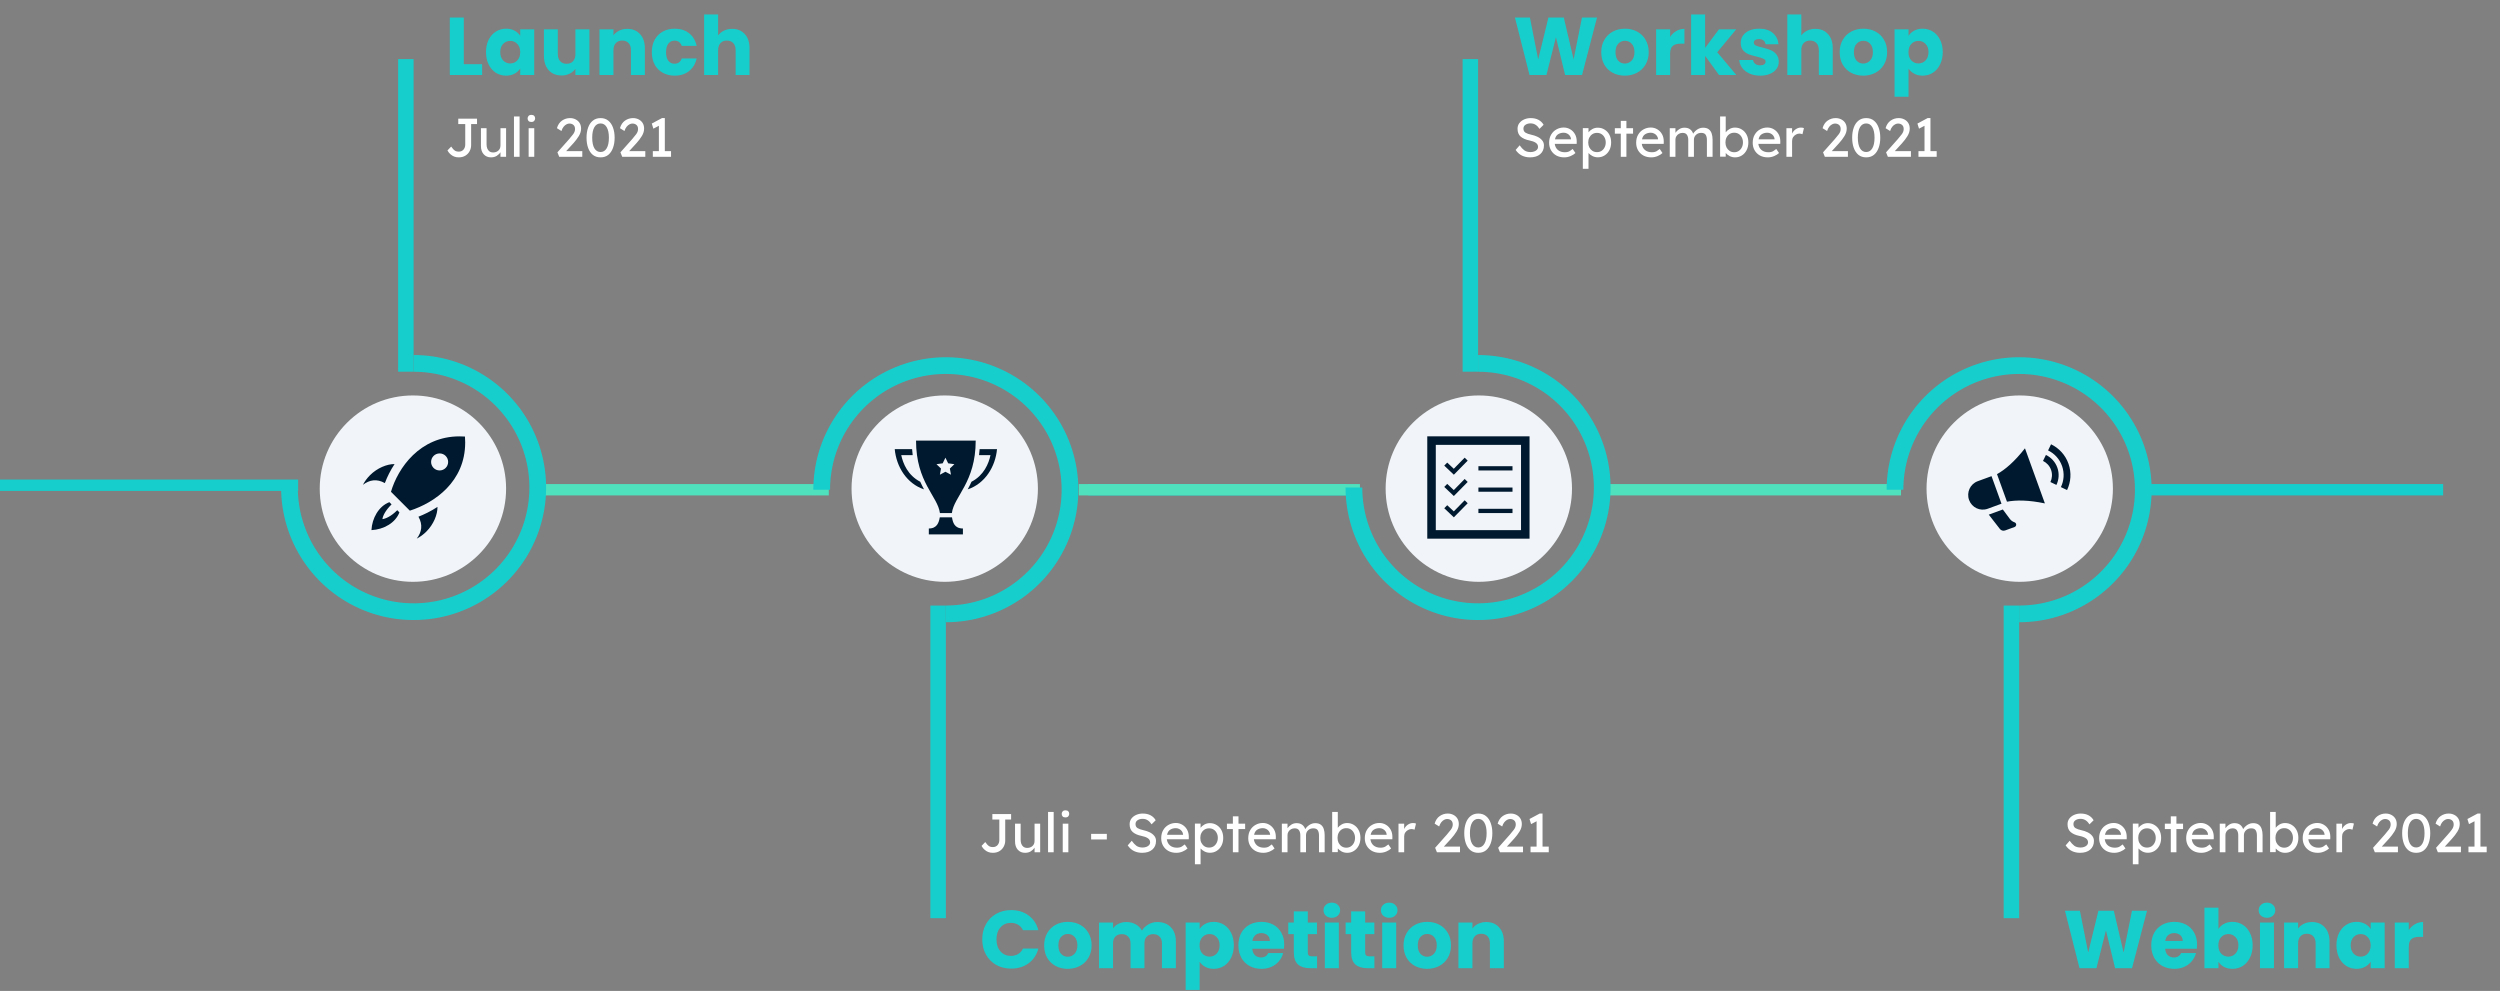 <svg width="1100" height="436" viewBox="0 0 1100 436" fill="none" xmlns="http://www.w3.org/2000/svg">
<rect x="0" y="0" width="1100" height="436" fill="#808080" stroke="none"/>
<path d="M478.846 215.486H592.535M943.812 215.486H1074.99M-3.05176e-05 213.5H131.182" stroke="#16CECC" stroke-width="5"/>
<path d="M474.662 215.486L598.369 215.486M239.317 215.486L364.67 215.486M706.989 215.486L836.441 215.486" stroke="#4FE0BE" stroke-width="5"/>
<path d="M181.986 156.211C193.517 156.211 204.79 159.63 214.378 166.037C223.965 172.443 231.438 181.549 235.851 192.202C240.264 202.856 241.419 214.579 239.169 225.888C236.919 237.198 231.367 247.587 223.213 255.741C215.059 263.895 204.67 269.447 193.36 271.697C182.051 273.947 170.328 272.792 159.674 268.379C149.021 263.966 139.915 256.494 133.509 246.906C127.102 237.318 123.683 226.045 123.683 214.514L131.037 214.514C131.037 224.591 134.025 234.441 139.624 242.82C145.222 251.198 153.179 257.728 162.489 261.584C171.798 265.441 182.043 266.45 191.926 264.484C201.809 262.518 210.887 257.665 218.012 250.54C225.137 243.415 229.99 234.337 231.956 224.454C233.921 214.571 232.912 204.326 229.056 195.017C225.2 185.707 218.67 177.75 210.291 172.152C201.913 166.554 192.063 163.565 181.986 163.565V156.211Z" fill="#16CECC"/>
<rect x="175.184" y="26" width="6.802" height="137.547" fill="#16CECC"/>
<path d="M650.353 156.211C661.884 156.211 673.156 159.63 682.744 166.037C692.332 172.443 699.805 181.549 704.218 192.202C708.631 202.856 709.785 214.579 707.536 225.888C705.286 237.198 699.733 247.587 691.579 255.741C683.425 263.895 673.037 269.447 661.727 271.697C650.417 273.947 638.695 272.792 628.041 268.379C617.387 263.966 608.282 256.494 601.875 246.906C595.469 237.318 592.049 226.045 592.049 214.514L599.404 214.514C599.404 224.591 602.392 234.441 607.99 242.82C613.589 251.198 621.546 257.728 630.856 261.584C640.165 265.441 650.409 266.45 660.292 264.484C670.175 262.518 679.253 257.665 686.379 250.54C693.504 243.415 698.356 234.337 700.322 224.454C702.288 214.571 701.279 204.326 697.423 195.017C693.567 185.707 687.037 177.75 678.658 172.152C670.28 166.554 660.429 163.565 650.353 163.565V156.211Z" fill="#16CECC"/>
<rect x="643.551" y="26" width="6.802" height="137.547" fill="#16CECC"/>
<path d="M416.171 273.789C427.702 273.789 438.975 270.37 448.563 263.963C458.151 257.557 465.623 248.451 470.036 237.798C474.449 227.144 475.604 215.421 473.354 204.112C471.104 192.802 465.552 182.413 457.398 174.259C449.244 166.105 438.855 160.553 427.545 158.303C416.236 156.053 404.513 157.208 393.859 161.621C383.206 166.034 374.1 173.506 367.694 183.094C361.287 192.682 357.868 203.955 357.868 215.486L365.222 215.486C365.222 205.409 368.211 195.559 373.809 187.18C379.407 178.802 387.364 172.272 396.674 168.416C405.984 164.559 416.228 163.55 426.111 165.516C435.994 167.482 445.072 172.335 452.197 179.46C459.322 186.585 464.175 195.663 466.141 205.546C468.107 215.429 467.098 225.674 463.241 234.983C459.385 244.293 452.855 252.25 444.477 257.848C436.098 263.446 426.248 266.435 416.171 266.435V273.789Z" fill="#16CECC"/>
<rect width="6.802" height="137.547" transform="matrix(1 0 0 -1 409.369 404)" fill="#16CECC"/>
<path d="M888.424 273.789C899.955 273.789 911.228 270.37 920.816 263.963C930.403 257.557 937.876 248.451 942.289 237.798C946.702 227.144 947.857 215.421 945.607 204.112C943.357 192.802 937.805 182.413 929.651 174.259C921.497 166.105 911.108 160.553 899.798 158.303C888.489 156.053 876.766 157.208 866.112 161.621C855.459 166.034 846.353 173.506 839.947 183.094C833.54 192.682 830.121 203.955 830.121 215.486L837.475 215.486C837.475 205.409 840.463 195.559 846.062 187.18C851.66 178.802 859.617 172.272 868.927 168.416C878.236 164.559 888.48 163.55 898.364 165.516C908.247 167.482 917.325 172.335 924.45 179.46C931.575 186.585 936.428 195.663 938.394 205.546C940.359 215.429 939.35 225.674 935.494 234.983C931.638 244.293 925.108 252.25 916.729 257.848C908.351 263.446 898.501 266.435 888.424 266.435V273.789Z" fill="#16CECC"/>
<rect width="6.802" height="137.547" transform="matrix(1 0 0 -1 881.622 404)" fill="#16CECC"/>
<circle cx="181.683" cy="215" r="41" fill="#F1F4F8"/>
<circle cx="415.683" cy="215" r="41" fill="#F1F4F8"/>
<circle cx="650.679" cy="215" r="41" fill="#F1F4F8"/>
<circle cx="888.678" cy="215" r="41" fill="#F1F4F8"/>
<path d="M204.071 28.248H212.135V33H197.915V7.728H204.071V28.248ZM213.847 22.92C213.847 20.856 214.231 19.044 214.999 17.484C215.791 15.924 216.859 14.724 218.203 13.884C219.547 13.044 221.047 12.624 222.703 12.624C224.119 12.624 225.355 12.912 226.411 13.488C227.491 14.064 228.319 14.82 228.895 15.756V12.912H235.051V33H228.895V30.156C228.295 31.092 227.455 31.848 226.375 32.424C225.319 33 224.083 33.288 222.667 33.288C221.035 33.288 219.547 32.868 218.203 32.028C216.859 31.164 215.791 29.952 214.999 28.392C214.231 26.808 213.847 24.984 213.847 22.92ZM228.895 22.956C228.895 21.42 228.463 20.208 227.599 19.32C226.759 18.432 225.727 17.988 224.503 17.988C223.279 17.988 222.235 18.432 221.371 19.32C220.531 20.184 220.111 21.384 220.111 22.92C220.111 24.456 220.531 25.68 221.371 26.592C222.235 27.48 223.279 27.924 224.503 27.924C225.727 27.924 226.759 27.48 227.599 26.592C228.463 25.704 228.895 24.492 228.895 22.956ZM259.34 12.912V33H253.184V30.264C252.56 31.152 251.708 31.872 250.628 32.424C249.572 32.952 248.396 33.216 247.1 33.216C245.564 33.216 244.208 32.88 243.032 32.208C241.856 31.512 240.944 30.516 240.296 29.22C239.648 27.924 239.324 26.4 239.324 24.648V12.912H245.444V23.82C245.444 25.164 245.792 26.208 246.488 26.952C247.184 27.696 248.12 28.068 249.296 28.068C250.496 28.068 251.444 27.696 252.14 26.952C252.836 26.208 253.184 25.164 253.184 23.82V12.912H259.34ZM276.002 12.696C278.354 12.696 280.226 13.464 281.618 15C283.034 16.512 283.742 18.6 283.742 21.264V33H277.622V22.092C277.622 20.748 277.274 19.704 276.578 18.96C275.882 18.216 274.946 17.844 273.77 17.844C272.594 17.844 271.658 18.216 270.962 18.96C270.266 19.704 269.918 20.748 269.918 22.092V33H263.762V12.912H269.918V15.576C270.542 14.688 271.382 13.992 272.438 13.488C273.494 12.96 274.682 12.696 276.002 12.696ZM286.796 22.956C286.796 20.868 287.216 19.044 288.056 17.484C288.92 15.924 290.108 14.724 291.62 13.884C293.156 13.044 294.908 12.624 296.876 12.624C299.396 12.624 301.496 13.284 303.176 14.604C304.88 15.924 305.996 17.784 306.524 20.184H299.972C299.42 18.648 298.352 17.88 296.768 17.88C295.64 17.88 294.74 18.324 294.068 19.212C293.396 20.076 293.06 21.324 293.06 22.956C293.06 24.588 293.396 25.848 294.068 26.736C294.74 27.6 295.64 28.032 296.768 28.032C298.352 28.032 299.42 27.264 299.972 25.728H306.524C305.996 28.08 304.88 29.928 303.176 31.272C301.472 32.616 299.372 33.288 296.876 33.288C294.908 33.288 293.156 32.868 291.62 32.028C290.108 31.188 288.92 29.988 288.056 28.428C287.216 26.868 286.796 25.044 286.796 22.956ZM322.165 12.696C324.469 12.696 326.317 13.464 327.709 15C329.101 16.512 329.797 18.6 329.797 21.264V33H323.677V22.092C323.677 20.748 323.329 19.704 322.633 18.96C321.937 18.216 321.001 17.844 319.825 17.844C318.649 17.844 317.713 18.216 317.017 18.96C316.321 19.704 315.973 20.748 315.973 22.092V33H309.817V6.36H315.973V15.612C316.597 14.724 317.449 14.016 318.529 13.488C319.609 12.96 320.821 12.696 322.165 12.696Z" fill="#16CECC"/>
<path d="M201.827 69.24C201.059 69.24 200.387 69.12 199.811 68.88C199.235 68.64 198.747 68.344 198.347 67.992C197.947 67.64 197.627 67.304 197.387 66.984C197.147 66.648 196.979 66.384 196.883 66.192L198.515 64.488C198.787 64.856 199.067 65.216 199.355 65.568C199.643 65.904 199.979 66.184 200.363 66.408C200.763 66.616 201.251 66.72 201.827 66.72C202.723 66.72 203.427 66.424 203.939 65.832C204.451 65.224 204.707 64.496 204.707 63.648V54.6H201.635V52.2H209.891V54.6H207.299V63.888C207.299 64.8 207.083 65.664 206.651 66.48C206.235 67.296 205.619 67.96 204.803 68.472C203.987 68.984 202.995 69.24 201.827 69.24ZM220.206 63.984V56.4H222.678V69H220.206V66.984C219.838 67.576 219.294 68.104 218.574 68.568C217.87 69.016 217.022 69.24 216.03 69.24C214.718 69.24 213.654 68.792 212.838 67.896C212.022 67 211.614 65.76 211.614 64.176V56.4H214.086V63.504C214.086 64.144 214.182 64.736 214.374 65.28C214.582 65.824 214.902 66.264 215.334 66.6C215.782 66.92 216.35 67.08 217.038 67.08C217.902 67.08 218.646 66.808 219.27 66.264C219.894 65.72 220.206 64.96 220.206 63.984ZM226.145 69V51.24H228.617V69H226.145ZM233.801 53.664C233.241 53.664 232.825 53.52 232.553 53.232C232.281 52.944 232.145 52.568 232.145 52.104C232.145 51.704 232.281 51.344 232.553 51.024C232.825 50.704 233.241 50.544 233.801 50.544C234.361 50.544 234.777 50.688 235.049 50.976C235.321 51.264 235.457 51.64 235.457 52.104C235.457 52.504 235.321 52.864 235.049 53.184C234.777 53.504 234.361 53.664 233.801 53.664ZM235.073 69H232.601V56.4H235.073V69ZM256.207 66.504V69H246.055L245.263 67.032L250.399 61.248C251.055 60.512 251.655 59.776 252.199 59.04C252.743 58.304 253.015 57.552 253.015 56.784C253.015 55.984 252.783 55.384 252.319 54.984C251.855 54.568 251.247 54.36 250.495 54.36C250.127 54.36 249.719 54.472 249.271 54.696C248.823 54.92 248.399 55.272 247.999 55.752C247.599 56.232 247.279 56.864 247.039 57.648L245.047 56.4C245.479 54.912 246.223 53.8 247.279 53.064C248.351 52.328 249.527 51.96 250.807 51.96C251.719 51.96 252.543 52.152 253.279 52.536C254.015 52.904 254.599 53.432 255.031 54.12C255.463 54.808 255.679 55.632 255.679 56.592C255.679 57.696 255.343 58.792 254.671 59.88C254.015 60.952 253.207 62.016 252.247 63.072L249.103 66.504H256.207ZM264.244 69.24C262.9 69.24 261.764 68.872 260.836 68.136C259.924 67.384 259.236 66.36 258.772 65.064C258.308 63.768 258.076 62.28 258.076 60.6C258.076 58.92 258.308 57.432 258.772 56.136C259.236 54.84 259.924 53.824 260.836 53.088C261.764 52.336 262.9 51.96 264.244 51.96C265.604 51.96 266.74 52.336 267.652 53.088C268.564 53.824 269.252 54.84 269.716 56.136C270.196 57.432 270.436 58.92 270.436 60.6C270.436 62.28 270.196 63.768 269.716 65.064C269.252 66.36 268.564 67.384 267.652 68.136C266.74 68.872 265.604 69.24 264.244 69.24ZM264.244 66.888C265.396 66.888 266.292 66.344 266.932 65.256C267.588 64.168 267.916 62.616 267.916 60.6C267.916 58.584 267.588 57.032 266.932 55.944C266.292 54.856 265.396 54.312 264.244 54.312C263.092 54.312 262.188 54.856 261.532 55.944C260.892 57.032 260.572 58.584 260.572 60.6C260.572 62.616 260.892 64.168 261.532 65.256C262.188 66.344 263.092 66.888 264.244 66.888ZM283.934 66.504V69H273.782L272.99 67.032L278.126 61.248C278.782 60.512 279.382 59.776 279.926 59.04C280.47 58.304 280.742 57.552 280.742 56.784C280.742 55.984 280.51 55.384 280.046 54.984C279.582 54.568 278.974 54.36 278.222 54.36C277.854 54.36 277.446 54.472 276.998 54.696C276.55 54.92 276.126 55.272 275.726 55.752C275.326 56.232 275.006 56.864 274.766 57.648L272.774 56.4C273.206 54.912 273.95 53.8 275.006 53.064C276.078 52.328 277.254 51.96 278.534 51.96C279.446 51.96 280.27 52.152 281.006 52.536C281.742 52.904 282.326 53.432 282.758 54.12C283.19 54.808 283.406 55.632 283.406 56.592C283.406 57.696 283.07 58.792 282.398 59.88C281.742 60.952 280.934 62.016 279.974 63.072L276.83 66.504H283.934ZM295.258 69H287.242V66.504H289.906V55.344L287.482 56.616L286.786 54.36L291.274 51.96H292.522V66.504H295.258V69Z" fill="white"/>
<path d="M436.826 375.24C436.058 375.24 435.386 375.12 434.81 374.88C434.234 374.64 433.746 374.344 433.346 373.992C432.946 373.64 432.626 373.304 432.386 372.984C432.146 372.648 431.978 372.384 431.882 372.192L433.514 370.488C433.786 370.856 434.066 371.216 434.354 371.568C434.642 371.904 434.978 372.184 435.362 372.408C435.762 372.616 436.25 372.72 436.826 372.72C437.722 372.72 438.426 372.424 438.938 371.832C439.45 371.224 439.706 370.496 439.706 369.648V360.6H436.634V358.2H444.89V360.6H442.298V369.888C442.298 370.8 442.082 371.664 441.65 372.48C441.234 373.296 440.618 373.96 439.802 374.472C438.986 374.984 437.994 375.24 436.826 375.24ZM455.205 369.984V362.4H457.677V375H455.205V372.984C454.837 373.576 454.293 374.104 453.573 374.568C452.869 375.016 452.021 375.24 451.029 375.24C449.717 375.24 448.653 374.792 447.837 373.896C447.021 373 446.613 371.76 446.613 370.176V362.4H449.085V369.504C449.085 370.144 449.181 370.736 449.373 371.28C449.581 371.824 449.901 372.264 450.333 372.6C450.781 372.92 451.349 373.08 452.037 373.08C452.901 373.08 453.645 372.808 454.269 372.264C454.893 371.72 455.205 370.96 455.205 369.984ZM461.145 375V357.24H463.617V375H461.145ZM468.801 359.664C468.241 359.664 467.825 359.52 467.553 359.232C467.281 358.944 467.145 358.568 467.145 358.104C467.145 357.704 467.281 357.344 467.553 357.024C467.825 356.704 468.241 356.544 468.801 356.544C469.361 356.544 469.777 356.688 470.049 356.976C470.321 357.264 470.457 357.64 470.457 358.104C470.457 358.504 470.321 358.864 470.049 359.184C469.777 359.504 469.361 359.664 468.801 359.664ZM470.073 375H467.601V362.4H470.073V375ZM480.095 369.36V366.912H487.007V369.36H480.095ZM497.971 369.936C498.627 370.88 499.307 371.616 500.011 372.144C500.731 372.656 501.659 372.912 502.795 372.912C503.339 372.912 503.859 372.824 504.355 372.648C504.851 372.472 505.259 372.216 505.579 371.88C505.899 371.544 506.059 371.144 506.059 370.68C506.059 369.88 505.715 369.256 505.027 368.808C504.355 368.36 503.403 368.016 502.171 367.776C500.603 367.456 499.355 366.904 498.427 366.12C497.499 365.32 497.035 364.168 497.035 362.664C497.035 361.704 497.299 360.872 497.827 360.168C498.371 359.464 499.083 358.92 499.963 358.536C500.843 358.152 501.795 357.96 502.819 357.96C504.147 357.96 505.291 358.216 506.251 358.728C507.211 359.24 507.963 359.968 508.507 360.912L506.683 362.712C506.251 361.992 505.707 361.408 505.051 360.96C504.395 360.512 503.627 360.288 502.747 360.288C501.867 360.288 501.123 360.496 500.515 360.912C499.923 361.312 499.627 361.872 499.627 362.592C499.627 363.408 499.939 364.008 500.563 364.392C501.203 364.76 502.043 365.056 503.083 365.28C504.027 365.472 504.923 365.768 505.771 366.168C506.619 366.568 507.307 367.088 507.835 367.728C508.379 368.352 508.651 369.112 508.651 370.008C508.651 371.608 508.107 372.88 507.019 373.824C505.931 374.768 504.435 375.24 502.531 375.24C501.235 375.24 500.051 374.984 498.979 374.472C497.923 373.96 496.995 373.128 496.195 371.976L497.971 369.936ZM522.523 373.344H522.499C521.987 373.84 521.283 374.28 520.387 374.664C519.491 375.048 518.555 375.24 517.579 375.24C516.267 375.24 515.107 374.968 514.099 374.424C513.107 373.864 512.331 373.104 511.771 372.144C511.211 371.168 510.931 370.064 510.931 368.832C510.931 367.424 511.227 366.224 511.819 365.232C512.411 364.224 513.195 363.456 514.171 362.928C515.147 362.384 516.211 362.112 517.363 362.112C518.419 362.112 519.379 362.376 520.243 362.904C521.107 363.416 521.795 364.128 522.307 365.04C522.819 365.952 523.075 367.016 523.075 368.232L523.051 369.288H513.403C513.547 370.424 514.011 371.328 514.795 372C515.595 372.656 516.603 372.984 517.819 372.984C518.699 372.984 519.411 372.824 519.955 372.504C520.499 372.168 520.947 371.848 521.299 371.544L522.523 373.344ZM517.363 364.392C516.419 364.392 515.595 364.616 514.891 365.064C514.187 365.496 513.723 366.248 513.499 367.32H520.555V367.152C520.507 366.608 520.323 366.128 520.003 365.712C519.699 365.296 519.315 364.976 518.851 364.752C518.387 364.512 517.891 364.392 517.363 364.392ZM532.338 362.184C533.458 362.184 534.458 362.464 535.338 363.024C536.234 363.568 536.938 364.328 537.45 365.304C537.962 366.28 538.218 367.408 538.218 368.688C538.218 369.952 537.962 371.08 537.45 372.072C536.938 373.048 536.242 373.816 535.362 374.376C534.482 374.936 533.498 375.216 532.41 375.216C531.514 375.216 530.698 375.024 529.962 374.64C529.242 374.256 528.674 373.816 528.258 373.32V380.28H525.762V362.376H528.258V364.224C528.626 363.696 529.178 363.224 529.914 362.808C530.65 362.392 531.458 362.184 532.338 362.184ZM532.002 364.464C531.25 364.464 530.578 364.648 529.986 365.016C529.41 365.384 528.954 365.888 528.618 366.528C528.298 367.152 528.138 367.872 528.138 368.688C528.138 369.488 528.298 370.208 528.618 370.848C528.954 371.488 529.41 372 529.986 372.384C530.578 372.752 531.25 372.936 532.002 372.936C532.754 372.936 533.418 372.752 533.994 372.384C534.57 372 535.018 371.488 535.338 370.848C535.674 370.208 535.842 369.488 535.842 368.688C535.842 367.872 535.674 367.152 535.338 366.528C535.018 365.888 534.57 365.384 533.994 365.016C533.418 364.648 532.754 364.464 532.002 364.464ZM544.935 375H542.463V364.8H539.847V362.4H542.463V359.184H544.935V362.4H547.863V364.8H544.935V375ZM560.82 373.344H560.796C560.284 373.84 559.58 374.28 558.684 374.664C557.788 375.048 556.852 375.24 555.876 375.24C554.564 375.24 553.404 374.968 552.396 374.424C551.404 373.864 550.628 373.104 550.068 372.144C549.508 371.168 549.228 370.064 549.228 368.832C549.228 367.424 549.524 366.224 550.116 365.232C550.708 364.224 551.492 363.456 552.468 362.928C553.444 362.384 554.508 362.112 555.66 362.112C556.716 362.112 557.676 362.376 558.54 362.904C559.404 363.416 560.092 364.128 560.604 365.04C561.116 365.952 561.372 367.016 561.372 368.232L561.348 369.288H551.7C551.844 370.424 552.308 371.328 553.092 372C553.892 372.656 554.9 372.984 556.116 372.984C556.996 372.984 557.708 372.824 558.252 372.504C558.796 372.168 559.244 371.848 559.596 371.544L560.82 373.344ZM555.66 364.392C554.716 364.392 553.892 364.616 553.188 365.064C552.484 365.496 552.02 366.248 551.796 367.32H558.852V367.152C558.804 366.608 558.62 366.128 558.3 365.712C557.996 365.296 557.612 364.976 557.148 364.752C556.684 364.512 556.188 364.392 555.66 364.392ZM570.467 362.184C571.507 362.184 572.339 362.424 572.963 362.904C573.587 363.368 574.035 364.008 574.307 364.824C574.531 364.424 574.859 364.024 575.291 363.624C575.723 363.208 576.227 362.864 576.803 362.592C577.379 362.32 577.995 362.184 578.651 362.184C579.739 362.184 580.587 362.424 581.195 362.904C581.803 363.368 582.227 364 582.467 364.8C582.723 365.584 582.851 366.464 582.851 367.44V375H580.355V367.584C580.355 366.656 580.179 365.904 579.827 365.328C579.475 364.752 578.811 364.464 577.835 364.464C576.907 364.464 576.139 364.76 575.531 365.352C574.939 365.928 574.643 366.632 574.643 367.464V375H572.147V367.536C572.147 366.64 571.955 365.904 571.571 365.328C571.187 364.752 570.555 364.464 569.675 364.464C569.067 364.464 568.523 364.6 568.043 364.872C567.563 365.144 567.187 365.504 566.915 365.952C566.643 366.384 566.507 366.872 566.507 367.416V375H564.011V362.4H566.507V364.416C566.891 363.84 567.427 363.328 568.115 362.88C568.819 362.416 569.603 362.184 570.467 362.184ZM592.712 362.136C593.832 362.136 594.832 362.416 595.712 362.976C596.608 363.52 597.312 364.288 597.824 365.28C598.336 366.256 598.592 367.384 598.592 368.664C598.592 369.944 598.336 371.08 597.824 372.072C597.312 373.064 596.616 373.84 595.736 374.4C594.856 374.96 593.872 375.24 592.784 375.24C591.888 375.24 591.072 375.048 590.336 374.664C589.616 374.264 589.048 373.816 588.632 373.32V374.928H586.16V357.24H588.632V364.224C589 363.696 589.552 363.216 590.288 362.784C591.024 362.352 591.832 362.136 592.712 362.136ZM592.376 364.392C591.624 364.392 590.952 364.576 590.36 364.944C589.784 365.312 589.328 365.824 588.992 366.48C588.672 367.12 588.512 367.848 588.512 368.664C588.512 369.48 588.672 370.216 588.992 370.872C589.328 371.512 589.784 372.024 590.36 372.408C590.952 372.792 591.624 372.984 592.376 372.984C593.128 372.984 593.792 372.792 594.368 372.408C594.944 372.024 595.392 371.512 595.712 370.872C596.048 370.216 596.216 369.48 596.216 368.664C596.216 367.848 596.048 367.12 595.712 366.48C595.392 365.824 594.944 365.312 594.368 364.944C593.792 364.576 593.128 364.392 592.376 364.392ZM612.102 373.344H612.078C611.566 373.84 610.862 374.28 609.966 374.664C609.07 375.048 608.134 375.24 607.158 375.24C605.846 375.24 604.686 374.968 603.678 374.424C602.686 373.864 601.91 373.104 601.35 372.144C600.79 371.168 600.51 370.064 600.51 368.832C600.51 367.424 600.806 366.224 601.398 365.232C601.99 364.224 602.774 363.456 603.75 362.928C604.726 362.384 605.79 362.112 606.942 362.112C607.998 362.112 608.958 362.376 609.822 362.904C610.686 363.416 611.374 364.128 611.886 365.04C612.398 365.952 612.654 367.016 612.654 368.232L612.63 369.288H602.982C603.126 370.424 603.59 371.328 604.374 372C605.174 372.656 606.182 372.984 607.398 372.984C608.278 372.984 608.99 372.824 609.534 372.504C610.078 372.168 610.526 371.848 610.878 371.544L612.102 373.344ZM606.942 364.392C605.998 364.392 605.174 364.616 604.47 365.064C603.766 365.496 603.302 366.248 603.078 367.32H610.134V367.152C610.086 366.608 609.902 366.128 609.582 365.712C609.278 365.296 608.894 364.976 608.43 364.752C607.966 364.512 607.47 364.392 606.942 364.392ZM622.396 365.064C622.236 364.984 622.036 364.92 621.796 364.872C621.572 364.808 621.332 364.776 621.076 364.776C620.564 364.776 620.06 364.912 619.564 365.184C619.068 365.44 618.652 365.816 618.316 366.312C617.996 366.792 617.836 367.368 617.836 368.04V375H615.34V362.4H617.836V364.776C618.188 364.008 618.716 363.376 619.42 362.88C620.14 362.384 620.892 362.136 621.676 362.136C622.268 362.136 622.724 362.216 623.044 362.376L622.396 365.064ZM642.402 372.504V375H632.25L631.458 373.032L636.594 367.248C637.25 366.512 637.85 365.776 638.394 365.04C638.938 364.304 639.21 363.552 639.21 362.784C639.21 361.984 638.978 361.384 638.514 360.984C638.05 360.568 637.442 360.36 636.69 360.36C636.322 360.36 635.914 360.472 635.466 360.696C635.018 360.92 634.594 361.272 634.194 361.752C633.794 362.232 633.474 362.864 633.234 363.648L631.242 362.4C631.674 360.912 632.418 359.8 633.474 359.064C634.546 358.328 635.722 357.96 637.002 357.96C637.914 357.96 638.738 358.152 639.474 358.536C640.21 358.904 640.794 359.432 641.226 360.12C641.658 360.808 641.874 361.632 641.874 362.592C641.874 363.696 641.538 364.792 640.866 365.88C640.21 366.952 639.402 368.016 638.442 369.072L635.298 372.504H642.402ZM650.439 375.24C649.095 375.24 647.959 374.872 647.031 374.136C646.119 373.384 645.431 372.36 644.967 371.064C644.503 369.768 644.271 368.28 644.271 366.6C644.271 364.92 644.503 363.432 644.967 362.136C645.431 360.84 646.119 359.824 647.031 359.088C647.959 358.336 649.095 357.96 650.439 357.96C651.799 357.96 652.935 358.336 653.847 359.088C654.759 359.824 655.447 360.84 655.911 362.136C656.391 363.432 656.631 364.92 656.631 366.6C656.631 368.28 656.391 369.768 655.911 371.064C655.447 372.36 654.759 373.384 653.847 374.136C652.935 374.872 651.799 375.24 650.439 375.24ZM650.439 372.888C651.591 372.888 652.487 372.344 653.127 371.256C653.783 370.168 654.111 368.616 654.111 366.6C654.111 364.584 653.783 363.032 653.127 361.944C652.487 360.856 651.591 360.312 650.439 360.312C649.287 360.312 648.383 360.856 647.727 361.944C647.087 363.032 646.767 364.584 646.767 366.6C646.767 368.616 647.087 370.168 647.727 371.256C648.383 372.344 649.287 372.888 650.439 372.888ZM670.129 372.504V375H659.977L659.185 373.032L664.321 367.248C664.977 366.512 665.577 365.776 666.121 365.04C666.665 364.304 666.937 363.552 666.937 362.784C666.937 361.984 666.705 361.384 666.241 360.984C665.777 360.568 665.169 360.36 664.417 360.36C664.049 360.36 663.641 360.472 663.193 360.696C662.745 360.92 662.321 361.272 661.921 361.752C661.521 362.232 661.201 362.864 660.961 363.648L658.969 362.4C659.401 360.912 660.145 359.8 661.201 359.064C662.273 358.328 663.449 357.96 664.729 357.96C665.641 357.96 666.465 358.152 667.201 358.536C667.937 358.904 668.521 359.432 668.953 360.12C669.385 360.808 669.601 361.632 669.601 362.592C669.601 363.696 669.265 364.792 668.593 365.88C667.937 366.952 667.129 368.016 666.169 369.072L663.025 372.504H670.129ZM681.453 375H673.437V372.504H676.101V361.344L673.677 362.616L672.981 360.36L677.469 357.96H678.717V372.504H681.453V375Z" fill="white"/>
<path d="M668.654 63.936C669.31 64.88 669.99 65.616 670.694 66.144C671.414 66.656 672.342 66.912 673.478 66.912C674.022 66.912 674.542 66.824 675.038 66.648C675.534 66.472 675.942 66.216 676.262 65.88C676.582 65.544 676.742 65.144 676.742 64.68C676.742 63.88 676.398 63.256 675.71 62.808C675.038 62.36 674.086 62.016 672.854 61.776C671.286 61.456 670.038 60.904 669.11 60.12C668.182 59.32 667.718 58.168 667.718 56.664C667.718 55.704 667.982 54.872 668.51 54.168C669.054 53.464 669.766 52.92 670.646 52.536C671.526 52.152 672.478 51.96 673.502 51.96C674.83 51.96 675.974 52.216 676.934 52.728C677.894 53.24 678.646 53.968 679.19 54.912L677.366 56.712C676.934 55.992 676.39 55.408 675.734 54.96C675.078 54.512 674.31 54.288 673.43 54.288C672.55 54.288 671.806 54.496 671.198 54.912C670.606 55.312 670.31 55.872 670.31 56.592C670.31 57.408 670.622 58.008 671.246 58.392C671.886 58.76 672.726 59.056 673.766 59.28C674.71 59.472 675.606 59.768 676.454 60.168C677.302 60.568 677.99 61.088 678.518 61.728C679.062 62.352 679.334 63.112 679.334 64.008C679.334 65.608 678.79 66.88 677.702 67.824C676.614 68.768 675.118 69.24 673.214 69.24C671.918 69.24 670.734 68.984 669.662 68.472C668.606 67.96 667.678 67.128 666.878 65.976L668.654 63.936ZM693.207 67.344H693.183C692.671 67.84 691.967 68.28 691.071 68.664C690.175 69.048 689.239 69.24 688.263 69.24C686.951 69.24 685.791 68.968 684.783 68.424C683.791 67.864 683.015 67.104 682.455 66.144C681.895 65.168 681.615 64.064 681.615 62.832C681.615 61.424 681.911 60.224 682.503 59.232C683.095 58.224 683.879 57.456 684.855 56.928C685.831 56.384 686.895 56.112 688.047 56.112C689.103 56.112 690.063 56.376 690.927 56.904C691.791 57.416 692.479 58.128 692.991 59.04C693.503 59.952 693.759 61.016 693.759 62.232L693.735 63.288H684.087C684.231 64.424 684.695 65.328 685.479 66C686.279 66.656 687.287 66.984 688.503 66.984C689.383 66.984 690.095 66.824 690.639 66.504C691.183 66.168 691.631 65.848 691.983 65.544L693.207 67.344ZM688.047 58.392C687.103 58.392 686.279 58.616 685.575 59.064C684.871 59.496 684.407 60.248 684.183 61.32H691.239V61.152C691.191 60.608 691.007 60.128 690.687 59.712C690.383 59.296 689.999 58.976 689.535 58.752C689.071 58.512 688.575 58.392 688.047 58.392ZM703.021 56.184C704.141 56.184 705.141 56.464 706.021 57.024C706.917 57.568 707.621 58.328 708.133 59.304C708.645 60.28 708.901 61.408 708.901 62.688C708.901 63.952 708.645 65.08 708.133 66.072C707.621 67.048 706.925 67.816 706.045 68.376C705.165 68.936 704.181 69.216 703.093 69.216C702.197 69.216 701.381 69.024 700.645 68.64C699.925 68.256 699.357 67.816 698.941 67.32V74.28H696.445V56.376H698.941V58.224C699.309 57.696 699.861 57.224 700.597 56.808C701.333 56.392 702.141 56.184 703.021 56.184ZM702.685 58.464C701.933 58.464 701.261 58.648 700.669 59.016C700.093 59.384 699.637 59.888 699.301 60.528C698.981 61.152 698.821 61.872 698.821 62.688C698.821 63.488 698.981 64.208 699.301 64.848C699.637 65.488 700.093 66 700.669 66.384C701.261 66.752 701.933 66.936 702.685 66.936C703.437 66.936 704.101 66.752 704.677 66.384C705.253 66 705.701 65.488 706.021 64.848C706.357 64.208 706.525 63.488 706.525 62.688C706.525 61.872 706.357 61.152 706.021 60.528C705.701 59.888 705.253 59.384 704.677 59.016C704.101 58.648 703.437 58.464 702.685 58.464ZM715.618 69H713.146V58.8H710.53V56.4H713.146V53.184H715.618V56.4H718.546V58.8H715.618V69ZM731.504 67.344H731.48C730.968 67.84 730.264 68.28 729.368 68.664C728.472 69.048 727.536 69.24 726.56 69.24C725.248 69.24 724.088 68.968 723.08 68.424C722.088 67.864 721.312 67.104 720.752 66.144C720.192 65.168 719.912 64.064 719.912 62.832C719.912 61.424 720.208 60.224 720.8 59.232C721.392 58.224 722.176 57.456 723.152 56.928C724.128 56.384 725.192 56.112 726.344 56.112C727.4 56.112 728.36 56.376 729.224 56.904C730.088 57.416 730.776 58.128 731.288 59.04C731.8 59.952 732.056 61.016 732.056 62.232L732.032 63.288H722.384C722.528 64.424 722.992 65.328 723.776 66C724.576 66.656 725.584 66.984 726.8 66.984C727.68 66.984 728.392 66.824 728.936 66.504C729.48 66.168 729.928 65.848 730.28 65.544L731.504 67.344ZM726.344 58.392C725.4 58.392 724.576 58.616 723.872 59.064C723.168 59.496 722.704 60.248 722.48 61.32H729.536V61.152C729.488 60.608 729.304 60.128 728.984 59.712C728.68 59.296 728.296 58.976 727.832 58.752C727.368 58.512 726.872 58.392 726.344 58.392ZM741.15 56.184C742.19 56.184 743.022 56.424 743.646 56.904C744.27 57.368 744.718 58.008 744.99 58.824C745.214 58.424 745.542 58.024 745.974 57.624C746.406 57.208 746.91 56.864 747.486 56.592C748.062 56.32 748.678 56.184 749.334 56.184C750.422 56.184 751.27 56.424 751.878 56.904C752.486 57.368 752.91 58 753.15 58.8C753.406 59.584 753.534 60.464 753.534 61.44V69H751.038V61.584C751.038 60.656 750.862 59.904 750.51 59.328C750.158 58.752 749.494 58.464 748.518 58.464C747.59 58.464 746.822 58.76 746.214 59.352C745.622 59.928 745.326 60.632 745.326 61.464V69H742.83V61.536C742.83 60.64 742.638 59.904 742.254 59.328C741.87 58.752 741.238 58.464 740.358 58.464C739.75 58.464 739.206 58.6 738.726 58.872C738.246 59.144 737.87 59.504 737.598 59.952C737.326 60.384 737.19 60.872 737.19 61.416V69H734.694V56.4H737.19V58.416C737.574 57.84 738.11 57.328 738.798 56.88C739.502 56.416 740.286 56.184 741.15 56.184ZM763.396 56.136C764.516 56.136 765.516 56.416 766.396 56.976C767.292 57.52 767.996 58.288 768.508 59.28C769.02 60.256 769.276 61.384 769.276 62.664C769.276 63.944 769.02 65.08 768.508 66.072C767.996 67.064 767.3 67.84 766.42 68.4C765.54 68.96 764.556 69.24 763.468 69.24C762.572 69.24 761.756 69.048 761.02 68.664C760.3 68.264 759.732 67.816 759.316 67.32V68.928H756.844V51.24H759.316V58.224C759.684 57.696 760.236 57.216 760.972 56.784C761.708 56.352 762.516 56.136 763.396 56.136ZM763.06 58.392C762.308 58.392 761.636 58.576 761.044 58.944C760.468 59.312 760.012 59.824 759.676 60.48C759.356 61.12 759.196 61.848 759.196 62.664C759.196 63.48 759.356 64.216 759.676 64.872C760.012 65.512 760.468 66.024 761.044 66.408C761.636 66.792 762.308 66.984 763.06 66.984C763.812 66.984 764.476 66.792 765.052 66.408C765.628 66.024 766.076 65.512 766.396 64.872C766.732 64.216 766.9 63.48 766.9 62.664C766.9 61.848 766.732 61.12 766.396 60.48C766.076 59.824 765.628 59.312 765.052 58.944C764.476 58.576 763.812 58.392 763.06 58.392ZM782.785 67.344H782.761C782.249 67.84 781.545 68.28 780.649 68.664C779.753 69.048 778.817 69.24 777.841 69.24C776.529 69.24 775.369 68.968 774.361 68.424C773.369 67.864 772.593 67.104 772.033 66.144C771.473 65.168 771.193 64.064 771.193 62.832C771.193 61.424 771.489 60.224 772.081 59.232C772.673 58.224 773.457 57.456 774.433 56.928C775.409 56.384 776.473 56.112 777.625 56.112C778.681 56.112 779.641 56.376 780.505 56.904C781.369 57.416 782.057 58.128 782.569 59.04C783.081 59.952 783.337 61.016 783.337 62.232L783.313 63.288H773.665C773.809 64.424 774.273 65.328 775.057 66C775.857 66.656 776.865 66.984 778.081 66.984C778.961 66.984 779.673 66.824 780.217 66.504C780.761 66.168 781.209 65.848 781.561 65.544L782.785 67.344ZM777.625 58.392C776.681 58.392 775.857 58.616 775.153 59.064C774.449 59.496 773.985 60.248 773.761 61.32H780.817V61.152C780.769 60.608 780.585 60.128 780.265 59.712C779.961 59.296 779.577 58.976 779.113 58.752C778.649 58.512 778.153 58.392 777.625 58.392ZM793.079 59.064C792.919 58.984 792.719 58.92 792.479 58.872C792.255 58.808 792.015 58.776 791.759 58.776C791.247 58.776 790.743 58.912 790.247 59.184C789.751 59.44 789.335 59.816 788.999 60.312C788.679 60.792 788.519 61.368 788.519 62.04V69H786.023V56.4H788.519V58.776C788.871 58.008 789.399 57.376 790.103 56.88C790.823 56.384 791.575 56.136 792.359 56.136C792.951 56.136 793.407 56.216 793.727 56.376L793.079 59.064ZM813.086 66.504V69H802.934L802.142 67.032L807.278 61.248C807.934 60.512 808.534 59.776 809.078 59.04C809.622 58.304 809.894 57.552 809.894 56.784C809.894 55.984 809.662 55.384 809.198 54.984C808.734 54.568 808.126 54.36 807.374 54.36C807.006 54.36 806.598 54.472 806.15 54.696C805.702 54.92 805.278 55.272 804.878 55.752C804.478 56.232 804.158 56.864 803.918 57.648L801.926 56.4C802.358 54.912 803.102 53.8 804.158 53.064C805.23 52.328 806.406 51.96 807.686 51.96C808.598 51.96 809.422 52.152 810.158 52.536C810.894 52.904 811.478 53.432 811.91 54.12C812.342 54.808 812.558 55.632 812.558 56.592C812.558 57.696 812.222 58.792 811.55 59.88C810.894 60.952 810.086 62.016 809.126 63.072L805.982 66.504H813.086ZM821.122 69.24C819.778 69.24 818.642 68.872 817.714 68.136C816.802 67.384 816.114 66.36 815.65 65.064C815.186 63.768 814.954 62.28 814.954 60.6C814.954 58.92 815.186 57.432 815.65 56.136C816.114 54.84 816.802 53.824 817.714 53.088C818.642 52.336 819.778 51.96 821.122 51.96C822.482 51.96 823.618 52.336 824.53 53.088C825.442 53.824 826.13 54.84 826.594 56.136C827.074 57.432 827.314 58.92 827.314 60.6C827.314 62.28 827.074 63.768 826.594 65.064C826.13 66.36 825.442 67.384 824.53 68.136C823.618 68.872 822.482 69.24 821.122 69.24ZM821.122 66.888C822.274 66.888 823.17 66.344 823.81 65.256C824.466 64.168 824.794 62.616 824.794 60.6C824.794 58.584 824.466 57.032 823.81 55.944C823.17 54.856 822.274 54.312 821.122 54.312C819.97 54.312 819.066 54.856 818.41 55.944C817.77 57.032 817.45 58.584 817.45 60.6C817.45 62.616 817.77 64.168 818.41 65.256C819.066 66.344 819.97 66.888 821.122 66.888ZM840.812 66.504V69H830.66L829.868 67.032L835.004 61.248C835.66 60.512 836.26 59.776 836.804 59.04C837.348 58.304 837.62 57.552 837.62 56.784C837.62 55.984 837.388 55.384 836.924 54.984C836.46 54.568 835.852 54.36 835.1 54.36C834.732 54.36 834.324 54.472 833.876 54.696C833.428 54.92 833.004 55.272 832.604 55.752C832.204 56.232 831.884 56.864 831.644 57.648L829.652 56.4C830.084 54.912 830.828 53.8 831.884 53.064C832.956 52.328 834.132 51.96 835.412 51.96C836.324 51.96 837.148 52.152 837.884 52.536C838.62 52.904 839.204 53.432 839.636 54.12C840.068 54.808 840.284 55.632 840.284 56.592C840.284 57.696 839.948 58.792 839.276 59.88C838.62 60.952 837.812 62.016 836.852 63.072L833.708 66.504H840.812ZM852.137 69H844.121V66.504H846.785V55.344L844.361 56.616L843.665 54.36L848.153 51.96H849.401V66.504H852.137V69Z" fill="white"/>
<path d="M910.654 369.936C911.31 370.88 911.99 371.616 912.694 372.144C913.414 372.656 914.342 372.912 915.478 372.912C916.022 372.912 916.542 372.824 917.038 372.648C917.534 372.472 917.942 372.216 918.262 371.88C918.582 371.544 918.742 371.144 918.742 370.68C918.742 369.88 918.398 369.256 917.71 368.808C917.038 368.36 916.086 368.016 914.854 367.776C913.286 367.456 912.038 366.904 911.11 366.12C910.182 365.32 909.718 364.168 909.718 362.664C909.718 361.704 909.982 360.872 910.51 360.168C911.054 359.464 911.766 358.92 912.646 358.536C913.526 358.152 914.478 357.96 915.502 357.96C916.83 357.96 917.974 358.216 918.934 358.728C919.894 359.24 920.646 359.968 921.19 360.912L919.366 362.712C918.934 361.992 918.39 361.408 917.734 360.96C917.078 360.512 916.31 360.288 915.43 360.288C914.55 360.288 913.806 360.496 913.198 360.912C912.606 361.312 912.31 361.872 912.31 362.592C912.31 363.408 912.622 364.008 913.246 364.392C913.886 364.76 914.726 365.056 915.766 365.28C916.71 365.472 917.606 365.768 918.454 366.168C919.302 366.568 919.99 367.088 920.518 367.728C921.062 368.352 921.334 369.112 921.334 370.008C921.334 371.608 920.79 372.88 919.702 373.824C918.614 374.768 917.118 375.24 915.214 375.24C913.918 375.24 912.734 374.984 911.662 374.472C910.606 373.96 909.678 373.128 908.878 371.976L910.654 369.936ZM935.207 373.344H935.183C934.671 373.84 933.967 374.28 933.071 374.664C932.175 375.048 931.239 375.24 930.263 375.24C928.951 375.24 927.791 374.968 926.783 374.424C925.791 373.864 925.015 373.104 924.455 372.144C923.895 371.168 923.615 370.064 923.615 368.832C923.615 367.424 923.911 366.224 924.503 365.232C925.095 364.224 925.879 363.456 926.855 362.928C927.831 362.384 928.895 362.112 930.047 362.112C931.103 362.112 932.063 362.376 932.927 362.904C933.791 363.416 934.479 364.128 934.991 365.04C935.503 365.952 935.759 367.016 935.759 368.232L935.735 369.288H926.087C926.231 370.424 926.695 371.328 927.479 372C928.279 372.656 929.287 372.984 930.503 372.984C931.383 372.984 932.095 372.824 932.639 372.504C933.183 372.168 933.631 371.848 933.983 371.544L935.207 373.344ZM930.047 364.392C929.103 364.392 928.279 364.616 927.575 365.064C926.871 365.496 926.407 366.248 926.183 367.32H933.239V367.152C933.191 366.608 933.007 366.128 932.687 365.712C932.383 365.296 931.999 364.976 931.535 364.752C931.071 364.512 930.575 364.392 930.047 364.392ZM945.021 362.184C946.141 362.184 947.141 362.464 948.021 363.024C948.917 363.568 949.621 364.328 950.133 365.304C950.645 366.28 950.901 367.408 950.901 368.688C950.901 369.952 950.645 371.08 950.133 372.072C949.621 373.048 948.925 373.816 948.045 374.376C947.165 374.936 946.181 375.216 945.093 375.216C944.197 375.216 943.381 375.024 942.645 374.64C941.925 374.256 941.357 373.816 940.941 373.32V380.28H938.445V362.376H940.941V364.224C941.309 363.696 941.861 363.224 942.597 362.808C943.333 362.392 944.141 362.184 945.021 362.184ZM944.685 364.464C943.933 364.464 943.261 364.648 942.669 365.016C942.093 365.384 941.637 365.888 941.301 366.528C940.981 367.152 940.821 367.872 940.821 368.688C940.821 369.488 940.981 370.208 941.301 370.848C941.637 371.488 942.093 372 942.669 372.384C943.261 372.752 943.933 372.936 944.685 372.936C945.437 372.936 946.101 372.752 946.677 372.384C947.253 372 947.701 371.488 948.021 370.848C948.357 370.208 948.525 369.488 948.525 368.688C948.525 367.872 948.357 367.152 948.021 366.528C947.701 365.888 947.253 365.384 946.677 365.016C946.101 364.648 945.437 364.464 944.685 364.464ZM957.618 375H955.146V364.8H952.53V362.4H955.146V359.184H957.618V362.4H960.546V364.8H957.618V375ZM973.504 373.344H973.48C972.968 373.84 972.264 374.28 971.368 374.664C970.472 375.048 969.536 375.24 968.56 375.24C967.248 375.24 966.088 374.968 965.08 374.424C964.088 373.864 963.312 373.104 962.752 372.144C962.192 371.168 961.912 370.064 961.912 368.832C961.912 367.424 962.208 366.224 962.8 365.232C963.392 364.224 964.176 363.456 965.152 362.928C966.128 362.384 967.192 362.112 968.344 362.112C969.4 362.112 970.36 362.376 971.224 362.904C972.088 363.416 972.776 364.128 973.288 365.04C973.8 365.952 974.056 367.016 974.056 368.232L974.032 369.288H964.384C964.528 370.424 964.992 371.328 965.776 372C966.576 372.656 967.584 372.984 968.8 372.984C969.68 372.984 970.392 372.824 970.936 372.504C971.48 372.168 971.928 371.848 972.28 371.544L973.504 373.344ZM968.344 364.392C967.4 364.392 966.576 364.616 965.872 365.064C965.168 365.496 964.704 366.248 964.48 367.32H971.536V367.152C971.488 366.608 971.304 366.128 970.984 365.712C970.68 365.296 970.296 364.976 969.832 364.752C969.368 364.512 968.872 364.392 968.344 364.392ZM983.15 362.184C984.19 362.184 985.022 362.424 985.646 362.904C986.27 363.368 986.718 364.008 986.99 364.824C987.214 364.424 987.542 364.024 987.974 363.624C988.406 363.208 988.91 362.864 989.486 362.592C990.062 362.32 990.678 362.184 991.334 362.184C992.422 362.184 993.27 362.424 993.878 362.904C994.486 363.368 994.91 364 995.15 364.8C995.406 365.584 995.534 366.464 995.534 367.44V375H993.038V367.584C993.038 366.656 992.862 365.904 992.51 365.328C992.158 364.752 991.494 364.464 990.518 364.464C989.59 364.464 988.822 364.76 988.214 365.352C987.622 365.928 987.326 366.632 987.326 367.464V375H984.83V367.536C984.83 366.64 984.638 365.904 984.254 365.328C983.87 364.752 983.238 364.464 982.358 364.464C981.75 364.464 981.206 364.6 980.726 364.872C980.246 365.144 979.87 365.504 979.598 365.952C979.326 366.384 979.19 366.872 979.19 367.416V375H976.694V362.4H979.19V364.416C979.574 363.84 980.11 363.328 980.798 362.88C981.502 362.416 982.286 362.184 983.15 362.184ZM1005.4 362.136C1006.52 362.136 1007.52 362.416 1008.4 362.976C1009.29 363.52 1010 364.288 1010.51 365.28C1011.02 366.256 1011.28 367.384 1011.28 368.664C1011.28 369.944 1011.02 371.08 1010.51 372.072C1010 373.064 1009.3 373.84 1008.42 374.4C1007.54 374.96 1006.56 375.24 1005.47 375.24C1004.57 375.24 1003.76 375.048 1003.02 374.664C1002.3 374.264 1001.73 373.816 1001.32 373.32V374.928H998.844V357.24H1001.32V364.224C1001.68 363.696 1002.24 363.216 1002.97 362.784C1003.71 362.352 1004.52 362.136 1005.4 362.136ZM1005.06 364.392C1004.31 364.392 1003.64 364.576 1003.04 364.944C1002.47 365.312 1002.01 365.824 1001.68 366.48C1001.36 367.12 1001.2 367.848 1001.2 368.664C1001.2 369.48 1001.36 370.216 1001.68 370.872C1002.01 371.512 1002.47 372.024 1003.04 372.408C1003.64 372.792 1004.31 372.984 1005.06 372.984C1005.81 372.984 1006.48 372.792 1007.05 372.408C1007.63 372.024 1008.08 371.512 1008.4 370.872C1008.73 370.216 1008.9 369.48 1008.9 368.664C1008.9 367.848 1008.73 367.12 1008.4 366.48C1008.08 365.824 1007.63 365.312 1007.05 364.944C1006.48 364.576 1005.81 364.392 1005.06 364.392ZM1024.78 373.344H1024.76C1024.25 373.84 1023.54 374.28 1022.65 374.664C1021.75 375.048 1020.82 375.24 1019.84 375.24C1018.53 375.24 1017.37 374.968 1016.36 374.424C1015.37 373.864 1014.59 373.104 1014.03 372.144C1013.47 371.168 1013.19 370.064 1013.19 368.832C1013.19 367.424 1013.49 366.224 1014.08 365.232C1014.67 364.224 1015.46 363.456 1016.43 362.928C1017.41 362.384 1018.47 362.112 1019.62 362.112C1020.68 362.112 1021.64 362.376 1022.5 362.904C1023.37 363.416 1024.06 364.128 1024.57 365.04C1025.08 365.952 1025.34 367.016 1025.34 368.232L1025.31 369.288H1015.66C1015.81 370.424 1016.27 371.328 1017.06 372C1017.86 372.656 1018.86 372.984 1020.08 372.984C1020.96 372.984 1021.67 372.824 1022.22 372.504C1022.76 372.168 1023.21 371.848 1023.56 371.544L1024.78 373.344ZM1019.62 364.392C1018.68 364.392 1017.86 364.616 1017.15 365.064C1016.45 365.496 1015.98 366.248 1015.76 367.32H1022.82V367.152C1022.77 366.608 1022.58 366.128 1022.26 365.712C1021.96 365.296 1021.58 364.976 1021.11 364.752C1020.65 364.512 1020.15 364.392 1019.62 364.392ZM1035.08 365.064C1034.92 364.984 1034.72 364.92 1034.48 364.872C1034.26 364.808 1034.02 364.776 1033.76 364.776C1033.25 364.776 1032.74 364.912 1032.25 365.184C1031.75 365.44 1031.34 365.816 1031 366.312C1030.68 366.792 1030.52 367.368 1030.52 368.04V375H1028.02V362.4H1030.52V364.776C1030.87 364.008 1031.4 363.376 1032.1 362.88C1032.82 362.384 1033.58 362.136 1034.36 362.136C1034.95 362.136 1035.41 362.216 1035.73 362.376L1035.08 365.064ZM1055.09 372.504V375H1044.93L1044.14 373.032L1049.28 367.248C1049.93 366.512 1050.53 365.776 1051.08 365.04C1051.62 364.304 1051.89 363.552 1051.89 362.784C1051.89 361.984 1051.66 361.384 1051.2 360.984C1050.73 360.568 1050.13 360.36 1049.37 360.36C1049.01 360.36 1048.6 360.472 1048.15 360.696C1047.7 360.92 1047.28 361.272 1046.88 361.752C1046.48 362.232 1046.16 362.864 1045.92 363.648L1043.93 362.4C1044.36 360.912 1045.1 359.8 1046.16 359.064C1047.23 358.328 1048.41 357.96 1049.69 357.96C1050.6 357.96 1051.42 358.152 1052.16 358.536C1052.89 358.904 1053.48 359.432 1053.91 360.12C1054.34 360.808 1054.56 361.632 1054.56 362.592C1054.56 363.696 1054.22 364.792 1053.55 365.88C1052.89 366.952 1052.09 368.016 1051.13 369.072L1047.98 372.504H1055.09ZM1063.12 375.24C1061.78 375.24 1060.64 374.872 1059.71 374.136C1058.8 373.384 1058.11 372.36 1057.65 371.064C1057.19 369.768 1056.95 368.28 1056.95 366.6C1056.95 364.92 1057.19 363.432 1057.65 362.136C1058.11 360.84 1058.8 359.824 1059.71 359.088C1060.64 358.336 1061.78 357.96 1063.12 357.96C1064.48 357.96 1065.62 358.336 1066.53 359.088C1067.44 359.824 1068.13 360.84 1068.59 362.136C1069.07 363.432 1069.31 364.92 1069.31 366.6C1069.31 368.28 1069.07 369.768 1068.59 371.064C1068.13 372.36 1067.44 373.384 1066.53 374.136C1065.62 374.872 1064.48 375.24 1063.12 375.24ZM1063.12 372.888C1064.27 372.888 1065.17 372.344 1065.81 371.256C1066.47 370.168 1066.79 368.616 1066.79 366.6C1066.79 364.584 1066.47 363.032 1065.81 361.944C1065.17 360.856 1064.27 360.312 1063.12 360.312C1061.97 360.312 1061.07 360.856 1060.41 361.944C1059.77 363.032 1059.45 364.584 1059.45 366.6C1059.45 368.616 1059.77 370.168 1060.41 371.256C1061.07 372.344 1061.97 372.888 1063.12 372.888ZM1082.81 372.504V375H1072.66L1071.87 373.032L1077 367.248C1077.66 366.512 1078.26 365.776 1078.8 365.04C1079.35 364.304 1079.62 363.552 1079.62 362.784C1079.62 361.984 1079.39 361.384 1078.92 360.984C1078.46 360.568 1077.85 360.36 1077.1 360.36C1076.73 360.36 1076.32 360.472 1075.88 360.696C1075.43 360.92 1075 361.272 1074.6 361.752C1074.2 362.232 1073.88 362.864 1073.64 363.648L1071.65 362.4C1072.08 360.912 1072.83 359.8 1073.88 359.064C1074.96 358.328 1076.13 357.96 1077.41 357.96C1078.32 357.96 1079.15 358.152 1079.88 358.536C1080.62 358.904 1081.2 359.432 1081.64 360.12C1082.07 360.808 1082.28 361.632 1082.28 362.592C1082.28 363.696 1081.95 364.792 1081.28 365.88C1080.62 366.952 1079.81 368.016 1078.85 369.072L1075.71 372.504H1082.81ZM1094.14 375H1086.12V372.504H1088.78V361.344L1086.36 362.616L1085.66 360.36L1090.15 357.96H1091.4V372.504H1094.14V375Z" fill="white"/>
<path d="M432.188 413.328C432.188 410.832 432.728 408.612 433.808 406.668C434.888 404.7 436.388 403.176 438.308 402.096C440.252 400.992 442.448 400.44 444.896 400.44C447.896 400.44 450.464 401.232 452.6 402.816C454.736 404.4 456.164 406.56 456.884 409.296H450.116C449.612 408.24 448.892 407.436 447.956 406.884C447.044 406.332 446 406.056 444.824 406.056C442.928 406.056 441.392 406.716 440.216 408.036C439.04 409.356 438.452 411.12 438.452 413.328C438.452 415.536 439.04 417.3 440.216 418.62C441.392 419.94 442.928 420.6 444.824 420.6C446 420.6 447.044 420.324 447.956 419.772C448.892 419.22 449.612 418.416 450.116 417.36H456.884C456.164 420.096 454.736 422.256 452.6 423.84C450.464 425.4 447.896 426.18 444.896 426.18C442.448 426.18 440.252 425.64 438.308 424.56C436.388 423.456 434.888 421.932 433.808 419.988C432.728 418.044 432.188 415.824 432.188 413.328ZM469.798 426.288C467.83 426.288 466.054 425.868 464.47 425.028C462.91 424.188 461.674 422.988 460.762 421.428C459.874 419.868 459.43 418.044 459.43 415.956C459.43 413.892 459.886 412.08 460.798 410.52C461.71 408.936 462.958 407.724 464.542 406.884C466.126 406.044 467.902 405.624 469.87 405.624C471.838 405.624 473.614 406.044 475.198 406.884C476.782 407.724 478.03 408.936 478.942 410.52C479.854 412.08 480.31 413.892 480.31 415.956C480.31 418.02 479.842 419.844 478.906 421.428C477.994 422.988 476.734 424.188 475.126 425.028C473.542 425.868 471.766 426.288 469.798 426.288ZM469.798 420.96C470.974 420.96 471.97 420.528 472.786 419.664C473.626 418.8 474.046 417.564 474.046 415.956C474.046 414.348 473.638 413.112 472.822 412.248C472.03 411.384 471.046 410.952 469.87 410.952C468.67 410.952 467.674 411.384 466.882 412.248C466.09 413.088 465.694 414.324 465.694 415.956C465.694 417.564 466.078 418.8 466.846 419.664C467.638 420.528 468.622 420.96 469.798 420.96ZM509.208 405.696C511.704 405.696 513.684 406.452 515.148 407.964C516.636 409.476 517.38 411.576 517.38 414.264V426H511.26V415.092C511.26 413.796 510.912 412.8 510.216 412.104C509.544 411.384 508.608 411.024 507.408 411.024C506.208 411.024 505.26 411.384 504.564 412.104C503.892 412.8 503.556 413.796 503.556 415.092V426H497.436V415.092C497.436 413.796 497.088 412.8 496.392 412.104C495.72 411.384 494.784 411.024 493.584 411.024C492.384 411.024 491.436 411.384 490.74 412.104C490.068 412.8 489.732 413.796 489.732 415.092V426H483.576V405.912H489.732V408.432C490.356 407.592 491.172 406.932 492.18 406.452C493.188 405.948 494.328 405.696 495.6 405.696C497.112 405.696 498.456 406.02 499.632 406.668C500.832 407.316 501.768 408.24 502.44 409.44C503.136 408.336 504.084 407.436 505.284 406.74C506.484 406.044 507.792 405.696 509.208 405.696ZM527.841 408.756C528.441 407.82 529.269 407.064 530.325 406.488C531.381 405.912 532.617 405.624 534.033 405.624C535.689 405.624 537.189 406.044 538.533 406.884C539.877 407.724 540.933 408.924 541.701 410.484C542.493 412.044 542.889 413.856 542.889 415.92C542.889 417.984 542.493 419.808 541.701 421.392C540.933 422.952 539.877 424.164 538.533 425.028C537.189 425.868 535.689 426.288 534.033 426.288C532.641 426.288 531.405 426 530.325 425.424C529.269 424.848 528.441 424.104 527.841 423.192V435.576H521.685V405.912H527.841V408.756ZM536.625 415.92C536.625 414.384 536.193 413.184 535.329 412.32C534.489 411.432 533.445 410.988 532.197 410.988C530.973 410.988 529.929 411.432 529.065 412.32C528.225 413.208 527.805 414.42 527.805 415.956C527.805 417.492 528.225 418.704 529.065 419.592C529.929 420.48 530.973 420.924 532.197 420.924C533.421 420.924 534.465 420.48 535.329 419.592C536.193 418.68 536.625 417.456 536.625 415.92ZM565.055 415.632C565.055 416.208 565.019 416.808 564.947 417.432H551.015C551.111 418.68 551.507 419.64 552.203 420.312C552.923 420.96 553.799 421.284 554.831 421.284C556.367 421.284 557.435 420.636 558.035 419.34H564.587C564.251 420.66 563.639 421.848 562.751 422.904C561.887 423.96 560.795 424.788 559.475 425.388C558.155 425.988 556.679 426.288 555.047 426.288C553.079 426.288 551.327 425.868 549.791 425.028C548.255 424.188 547.055 422.988 546.191 421.428C545.327 419.868 544.895 418.044 544.895 415.956C544.895 413.868 545.315 412.044 546.155 410.484C547.019 408.924 548.219 407.724 549.755 406.884C551.291 406.044 553.055 405.624 555.047 405.624C556.991 405.624 558.719 406.032 560.231 406.848C561.743 407.664 562.919 408.828 563.759 410.34C564.623 411.852 565.055 413.616 565.055 415.632ZM558.755 414.012C558.755 412.956 558.395 412.116 557.675 411.492C556.955 410.868 556.055 410.556 554.975 410.556C553.943 410.556 553.067 410.856 552.347 411.456C551.651 412.056 551.219 412.908 551.051 414.012H558.755ZM579.498 420.78V426H576.366C574.134 426 572.394 425.46 571.146 424.38C569.898 423.276 569.274 421.488 569.274 419.016V411.024H566.826V405.912H569.274V401.016H575.43V405.912H579.462V411.024H575.43V419.088C575.43 419.688 575.574 420.12 575.862 420.384C576.15 420.648 576.63 420.78 577.302 420.78H579.498ZM586.023 403.824C584.943 403.824 584.055 403.512 583.359 402.888C582.687 402.24 582.351 401.448 582.351 400.512C582.351 399.552 582.687 398.76 583.359 398.136C584.055 397.488 584.943 397.164 586.023 397.164C587.079 397.164 587.943 397.488 588.615 398.136C589.311 398.76 589.659 399.552 589.659 400.512C589.659 401.448 589.311 402.24 588.615 402.888C587.943 403.512 587.079 403.824 586.023 403.824ZM589.083 405.912V426H582.927V405.912H589.083ZM604.741 420.78V426H601.609C599.377 426 597.637 425.46 596.389 424.38C595.141 423.276 594.517 421.488 594.517 419.016V411.024H592.069V405.912H594.517V401.016H600.673V405.912H604.705V411.024H600.673V419.088C600.673 419.688 600.817 420.12 601.105 420.384C601.393 420.648 601.873 420.78 602.545 420.78H604.741ZM611.266 403.824C610.186 403.824 609.298 403.512 608.602 402.888C607.93 402.24 607.594 401.448 607.594 400.512C607.594 399.552 607.93 398.76 608.602 398.136C609.298 397.488 610.186 397.164 611.266 397.164C612.322 397.164 613.186 397.488 613.858 398.136C614.554 398.76 614.902 399.552 614.902 400.512C614.902 401.448 614.554 402.24 613.858 402.888C613.186 403.512 612.322 403.824 611.266 403.824ZM614.326 405.912V426H608.17V405.912H614.326ZM627.931 426.288C625.963 426.288 624.187 425.868 622.603 425.028C621.043 424.188 619.807 422.988 618.895 421.428C618.007 419.868 617.563 418.044 617.563 415.956C617.563 413.892 618.019 412.08 618.931 410.52C619.843 408.936 621.091 407.724 622.675 406.884C624.259 406.044 626.035 405.624 628.003 405.624C629.971 405.624 631.747 406.044 633.331 406.884C634.915 407.724 636.163 408.936 637.075 410.52C637.987 412.08 638.443 413.892 638.443 415.956C638.443 418.02 637.975 419.844 637.039 421.428C636.127 422.988 634.867 424.188 633.259 425.028C631.675 425.868 629.899 426.288 627.931 426.288ZM627.931 420.96C629.107 420.96 630.103 420.528 630.919 419.664C631.759 418.8 632.179 417.564 632.179 415.956C632.179 414.348 631.771 413.112 630.955 412.248C630.163 411.384 629.179 410.952 628.003 410.952C626.803 410.952 625.807 411.384 625.015 412.248C624.223 413.088 623.827 414.324 623.827 415.956C623.827 417.564 624.211 418.8 624.979 419.664C625.771 420.528 626.755 420.96 627.931 420.96ZM653.949 405.696C656.301 405.696 658.173 406.464 659.565 408C660.981 409.512 661.689 411.6 661.689 414.264V426H655.569V415.092C655.569 413.748 655.221 412.704 654.525 411.96C653.829 411.216 652.893 410.844 651.717 410.844C650.541 410.844 649.605 411.216 648.909 411.96C648.213 412.704 647.865 413.748 647.865 415.092V426H641.709V405.912H647.865V408.576C648.489 407.688 649.329 406.992 650.385 406.488C651.441 405.96 652.629 405.696 653.949 405.696Z" fill="#16CECC"/>
<path d="M944.686 400.728L938.098 426H930.646L926.614 409.368L922.438 426H914.986L908.578 400.728H915.166L918.802 419.124L923.302 400.728H930.07L934.39 419.124L938.062 400.728H944.686ZM966.71 415.632C966.71 416.208 966.674 416.808 966.602 417.432H952.67C952.766 418.68 953.162 419.64 953.858 420.312C954.578 420.96 955.454 421.284 956.486 421.284C958.022 421.284 959.09 420.636 959.69 419.34H966.242C965.906 420.66 965.294 421.848 964.406 422.904C963.542 423.96 962.45 424.788 961.13 425.388C959.81 425.988 958.334 426.288 956.702 426.288C954.734 426.288 952.982 425.868 951.446 425.028C949.91 424.188 948.71 422.988 947.846 421.428C946.982 419.868 946.55 418.044 946.55 415.956C946.55 413.868 946.97 412.044 947.81 410.484C948.674 408.924 949.874 407.724 951.41 406.884C952.946 406.044 954.71 405.624 956.702 405.624C958.646 405.624 960.374 406.032 961.886 406.848C963.398 407.664 964.574 408.828 965.414 410.34C966.278 411.852 966.71 413.616 966.71 415.632ZM960.41 414.012C960.41 412.956 960.05 412.116 959.33 411.492C958.61 410.868 957.71 410.556 956.63 410.556C955.598 410.556 954.722 410.856 954.002 411.456C953.306 412.056 952.874 412.908 952.706 414.012H960.41ZM976.113 408.756C976.689 407.82 977.517 407.064 978.597 406.488C979.677 405.912 980.913 405.624 982.305 405.624C983.961 405.624 985.461 406.044 986.805 406.884C988.149 407.724 989.205 408.924 989.973 410.484C990.765 412.044 991.161 413.856 991.161 415.92C991.161 417.984 990.765 419.808 989.973 421.392C989.205 422.952 988.149 424.164 986.805 425.028C985.461 425.868 983.961 426.288 982.305 426.288C980.889 426.288 979.653 426.012 978.597 425.46C977.541 424.884 976.713 424.128 976.113 423.192V426H969.957V399.36H976.113V408.756ZM984.897 415.92C984.897 414.384 984.465 413.184 983.601 412.32C982.761 411.432 981.717 410.988 980.469 410.988C979.245 410.988 978.201 411.432 977.337 412.32C976.497 413.208 976.077 414.42 976.077 415.956C976.077 417.492 976.497 418.704 977.337 419.592C978.201 420.48 979.245 420.924 980.469 420.924C981.693 420.924 982.737 420.48 983.601 419.592C984.465 418.68 984.897 417.456 984.897 415.92ZM997.487 403.824C996.407 403.824 995.519 403.512 994.823 402.888C994.151 402.24 993.815 401.448 993.815 400.512C993.815 399.552 994.151 398.76 994.823 398.136C995.519 397.488 996.407 397.164 997.487 397.164C998.543 397.164 999.407 397.488 1000.08 398.136C1000.77 398.76 1001.12 399.552 1001.12 400.512C1001.12 401.448 1000.77 402.24 1000.08 402.888C999.407 403.512 998.543 403.824 997.487 403.824ZM1000.55 405.912V426H994.391V405.912H1000.55ZM1017.25 405.696C1019.6 405.696 1021.47 406.464 1022.86 408C1024.28 409.512 1024.99 411.6 1024.99 414.264V426H1018.87V415.092C1018.87 413.748 1018.52 412.704 1017.82 411.96C1017.13 411.216 1016.19 410.844 1015.02 410.844C1013.84 410.844 1012.9 411.216 1012.21 411.96C1011.51 412.704 1011.16 413.748 1011.16 415.092V426H1005.01V405.912H1011.16V408.576C1011.79 407.688 1012.63 406.992 1013.68 406.488C1014.74 405.96 1015.93 405.696 1017.25 405.696ZM1028.04 415.92C1028.04 413.856 1028.43 412.044 1029.19 410.484C1029.99 408.924 1031.05 407.724 1032.4 406.884C1033.74 406.044 1035.24 405.624 1036.9 405.624C1038.31 405.624 1039.55 405.912 1040.61 406.488C1041.69 407.064 1042.51 407.82 1043.09 408.756V405.912H1049.25V426H1043.09V423.156C1042.49 424.092 1041.65 424.848 1040.57 425.424C1039.51 426 1038.28 426.288 1036.86 426.288C1035.23 426.288 1033.74 425.868 1032.4 425.028C1031.05 424.164 1029.99 422.952 1029.19 421.392C1028.43 419.808 1028.04 417.984 1028.04 415.92ZM1043.09 415.956C1043.09 414.42 1042.66 413.208 1041.79 412.32C1040.95 411.432 1039.92 410.988 1038.7 410.988C1037.47 410.988 1036.43 411.432 1035.57 412.32C1034.73 413.184 1034.31 414.384 1034.31 415.92C1034.31 417.456 1034.73 418.68 1035.57 419.592C1036.43 420.48 1037.47 420.924 1038.7 420.924C1039.92 420.924 1040.95 420.48 1041.79 419.592C1042.66 418.704 1043.09 417.492 1043.09 415.956ZM1059.86 409.26C1060.58 408.156 1061.48 407.292 1062.56 406.668C1063.64 406.02 1064.84 405.696 1066.16 405.696V412.212H1064.46C1062.93 412.212 1061.78 412.548 1061.01 413.22C1060.24 413.868 1059.86 415.02 1059.86 416.676V426H1053.7V405.912H1059.86V409.26Z" fill="#16CECC"/>
<path d="M702.686 7.728L696.098 33H688.646L684.614 16.368L680.438 33H672.986L666.578 7.728H673.166L676.802 26.124L681.302 7.728H688.07L692.39 26.124L696.062 7.728H702.686ZM714.918 33.288C712.95 33.288 711.174 32.868 709.59 32.028C708.03 31.188 706.794 29.988 705.882 28.428C704.994 26.868 704.55 25.044 704.55 22.956C704.55 20.892 705.006 19.08 705.918 17.52C706.83 15.936 708.078 14.724 709.662 13.884C711.246 13.044 713.022 12.624 714.99 12.624C716.958 12.624 718.734 13.044 720.318 13.884C721.902 14.724 723.15 15.936 724.062 17.52C724.974 19.08 725.43 20.892 725.43 22.956C725.43 25.02 724.962 26.844 724.026 28.428C723.114 29.988 721.854 31.188 720.246 32.028C718.662 32.868 716.886 33.288 714.918 33.288ZM714.918 27.96C716.094 27.96 717.09 27.528 717.906 26.664C718.746 25.8 719.166 24.564 719.166 22.956C719.166 21.348 718.758 20.112 717.942 19.248C717.15 18.384 716.166 17.952 714.99 17.952C713.79 17.952 712.794 18.384 712.002 19.248C711.21 20.088 710.814 21.324 710.814 22.956C710.814 24.564 711.198 25.8 711.966 26.664C712.758 27.528 713.742 27.96 714.918 27.96ZM734.851 16.26C735.571 15.156 736.471 14.292 737.551 13.668C738.631 13.02 739.831 12.696 741.151 12.696V19.212H739.459C737.923 19.212 736.771 19.548 736.003 20.22C735.235 20.868 734.851 22.02 734.851 23.676V33H728.695V12.912H734.851V16.26ZM756.37 33L750.25 24.576V33H744.094V6.36H750.25V21.084L756.334 12.912H763.93L755.578 22.992L764.002 33H756.37ZM774.52 33.288C772.768 33.288 771.208 32.988 769.84 32.388C768.472 31.788 767.392 30.972 766.6 29.94C765.808 28.884 765.364 27.708 765.268 26.412H771.352C771.424 27.108 771.748 27.672 772.324 28.104C772.9 28.536 773.608 28.752 774.448 28.752C775.216 28.752 775.804 28.608 776.212 28.32C776.644 28.008 776.86 27.612 776.86 27.132C776.86 26.556 776.56 26.136 775.96 25.872C775.36 25.584 774.388 25.272 773.044 24.936C771.604 24.6 770.404 24.252 769.444 23.892C768.484 23.508 767.656 22.92 766.96 22.128C766.264 21.312 765.916 20.22 765.916 18.852C765.916 17.7 766.228 16.656 766.852 15.72C767.5 14.76 768.436 14.004 769.66 13.452C770.908 12.9 772.384 12.624 774.088 12.624C776.608 12.624 778.588 13.248 780.028 14.496C781.492 15.744 782.332 17.4 782.548 19.464H776.86C776.764 18.768 776.452 18.216 775.924 17.808C775.42 17.4 774.748 17.196 773.908 17.196C773.188 17.196 772.636 17.34 772.252 17.628C771.868 17.892 771.676 18.264 771.676 18.744C771.676 19.32 771.976 19.752 772.576 20.04C773.2 20.328 774.16 20.616 775.456 20.904C776.944 21.288 778.156 21.672 779.092 22.056C780.028 22.416 780.844 23.016 781.54 23.856C782.26 24.672 782.632 25.776 782.656 27.168C782.656 28.344 782.32 29.4 781.648 30.336C781 31.248 780.052 31.968 778.804 32.496C777.58 33.024 776.152 33.288 774.52 33.288ZM798.77 12.696C801.074 12.696 802.922 13.464 804.314 15C805.706 16.512 806.402 18.6 806.402 21.264V33H800.282V22.092C800.282 20.748 799.934 19.704 799.238 18.96C798.542 18.216 797.606 17.844 796.43 17.844C795.254 17.844 794.318 18.216 793.622 18.96C792.926 19.704 792.578 20.748 792.578 22.092V33H786.422V6.36H792.578V15.612C793.202 14.724 794.054 14.016 795.134 13.488C796.214 12.96 797.426 12.696 798.77 12.696ZM819.824 33.288C817.856 33.288 816.08 32.868 814.496 32.028C812.936 31.188 811.7 29.988 810.788 28.428C809.9 26.868 809.456 25.044 809.456 22.956C809.456 20.892 809.912 19.08 810.824 17.52C811.736 15.936 812.984 14.724 814.568 13.884C816.152 13.044 817.928 12.624 819.896 12.624C821.864 12.624 823.64 13.044 825.224 13.884C826.808 14.724 828.056 15.936 828.968 17.52C829.88 19.08 830.336 20.892 830.336 22.956C830.336 25.02 829.868 26.844 828.932 28.428C828.02 29.988 826.76 31.188 825.152 32.028C823.568 32.868 821.792 33.288 819.824 33.288ZM819.824 27.96C821 27.96 821.996 27.528 822.812 26.664C823.652 25.8 824.072 24.564 824.072 22.956C824.072 21.348 823.664 20.112 822.848 19.248C822.056 18.384 821.072 17.952 819.896 17.952C818.696 17.952 817.7 18.384 816.908 19.248C816.116 20.088 815.72 21.324 815.72 22.956C815.72 24.564 816.104 25.8 816.872 26.664C817.664 27.528 818.648 27.96 819.824 27.96ZM839.758 15.756C840.358 14.82 841.186 14.064 842.242 13.488C843.298 12.912 844.534 12.624 845.95 12.624C847.606 12.624 849.106 13.044 850.45 13.884C851.794 14.724 852.85 15.924 853.618 17.484C854.41 19.044 854.806 20.856 854.806 22.92C854.806 24.984 854.41 26.808 853.618 28.392C852.85 29.952 851.794 31.164 850.45 32.028C849.106 32.868 847.606 33.288 845.95 33.288C844.558 33.288 843.322 33 842.242 32.424C841.186 31.848 840.358 31.104 839.758 30.192V42.576H833.602V12.912H839.758V15.756ZM848.542 22.92C848.542 21.384 848.11 20.184 847.246 19.32C846.406 18.432 845.362 17.988 844.114 17.988C842.89 17.988 841.846 18.432 840.982 19.32C840.142 20.208 839.722 21.42 839.722 22.956C839.722 24.492 840.142 25.704 840.982 26.592C841.846 27.48 842.89 27.924 844.114 27.924C845.338 27.924 846.382 27.48 847.246 26.592C848.11 25.68 848.542 24.456 848.542 22.92Z" fill="#16CECC"/>
<g clip-path="url(#clip0)">
<path d="M175.744 225.454C173.972 230.07 168.848 232.976 163.438 233.256C163.699 228.058 166.596 222.741 171.33 220.95L172.286 221.927C169.41 224.783 168.422 227.111 168.266 228.416C169.586 228.257 172.028 227.276 174.797 224.486L175.744 225.454ZM173.614 204.188C170.28 204.169 165.998 205.896 162.803 209.089C161.584 210.306 160.511 211.729 159.683 213.323C162.566 211.142 165.735 210.538 169.333 212.557C170.394 209.756 171.808 206.906 173.614 204.188ZM183.371 237C184.969 236.175 186.39 235.101 187.611 233.88C190.813 230.681 192.527 226.378 192.493 223.039C189.54 224.97 186.634 226.361 184.119 227.344C186.139 230.944 185.552 234.12 183.371 237ZM204.581 192.082C203.779 192.026 202.991 192 202.217 192C184.708 192 175.095 205.924 172.028 216.392L180.33 224.694C191.168 221.216 204.683 211.987 204.683 194.707V194.597C204.679 193.777 204.647 192.939 204.581 192.082ZM193.433 207C191.361 207 189.683 205.322 189.683 203.25C189.683 201.178 191.361 199.5 193.433 199.5C195.504 199.5 197.183 201.178 197.183 203.25C197.183 205.322 195.504 207 193.433 207Z" fill="#00192E"/>
</g>
<g clip-path="url(#clip1)">
<path d="M418.823 225.75C419.756 218.349 429.308 212.256 429.308 193.875H403.058C403.058 212.256 412.629 218.349 413.565 225.75H418.823ZM412.046 204.24L414.784 203.861L415.989 201.375L417.195 203.861L419.933 204.24L417.939 206.154L418.427 208.875L415.989 207.572L413.552 208.875L414.039 206.154L412.046 204.24ZM404.916 211.98C405.452 213.176 406.013 214.288 406.569 215.323C398.948 212.796 394.38 205.322 393.683 197.625H401.327C401.394 198.529 401.477 199.416 401.588 200.259H396.546C397.346 204.011 399.45 209.126 404.916 211.98ZM423.683 232.536V235.125H408.683V232.536C412.322 232.536 413.124 229.849 413.503 227.625H418.877C419.239 229.851 419.936 232.536 423.683 232.536ZM438.683 197.625C437.985 205.322 433.418 212.796 425.796 215.321C426.353 214.286 426.913 213.174 427.449 211.978C432.915 209.126 435.019 204.009 435.819 200.257H430.779C430.89 199.414 430.973 198.529 431.04 197.623H438.683V197.625Z" fill="#00192E"/>
</g>
<path d="M874.576 223.854C871.261 225.068 867.603 223.339 866.392 219.992C865.179 216.645 866.883 212.948 870.192 211.734L876.271 209.509L880.655 221.629L874.576 223.854ZM886.355 229.802C885.536 229.519 884.829 228.996 884.313 228.302L881.247 224.173L875.058 226.44L879.937 232.727C880.484 233.432 881.418 233.702 882.256 233.394L886.411 231.876C886.841 231.718 887.127 231.3 887.126 230.839C887.122 230.378 886.833 229.969 886.396 229.817L886.355 229.802ZM878.686 208.626L883.07 220.746C887.111 219.964 892.589 219.994 899.75 221.498L890.984 197.259C886.342 203.194 882.241 206.642 878.686 208.626ZM898.927 202.809C900.532 203.58 901.844 204.964 902.476 206.779C903.112 208.592 902.952 210.491 902.182 212.096L904.82 213.368C905.917 211.088 906.147 208.388 905.246 205.811C904.344 203.233 902.482 201.266 900.204 200.169L898.927 202.809ZM901.154 198.188C903.941 199.528 906.213 201.934 907.316 205.084C908.418 208.234 908.137 211.536 906.796 214.322L909.502 215.627C911.176 212.145 911.525 208.024 910.151 204.09C908.772 200.158 905.937 197.156 902.459 195.482L901.154 198.188Z" fill="#00192E"/>
<path d="M669.25 195.75V233.25H631.75V195.75H669.25ZM673 192H628V237H673V192ZM665.5 205.125H650.5V207H665.5V205.125ZM665.5 214.5H650.5V216.375H665.5V214.5ZM665.5 223.875H650.5V225.75H665.5V223.875ZM645.783 202.68L644.451 201.375L639.664 206.263L636.779 203.541L635.47 204.872L639.689 208.875L645.783 202.68ZM645.783 212.055L644.451 210.75L639.666 215.638L636.781 212.916L635.472 214.245L639.689 218.25L645.783 212.055ZM645.783 221.43L644.451 220.125L639.666 225.013L636.781 222.291L635.472 223.62L639.689 227.625L645.783 221.43Z" fill="#00192E"/>
<defs>
<clipPath id="clip0">
<rect width="45" height="45" fill="white" transform="translate(159.683 192)"/>
</clipPath>
<clipPath id="clip1">
<rect width="45" height="45" fill="white" transform="translate(393.683 192)"/>
</clipPath>
</defs>
</svg>
